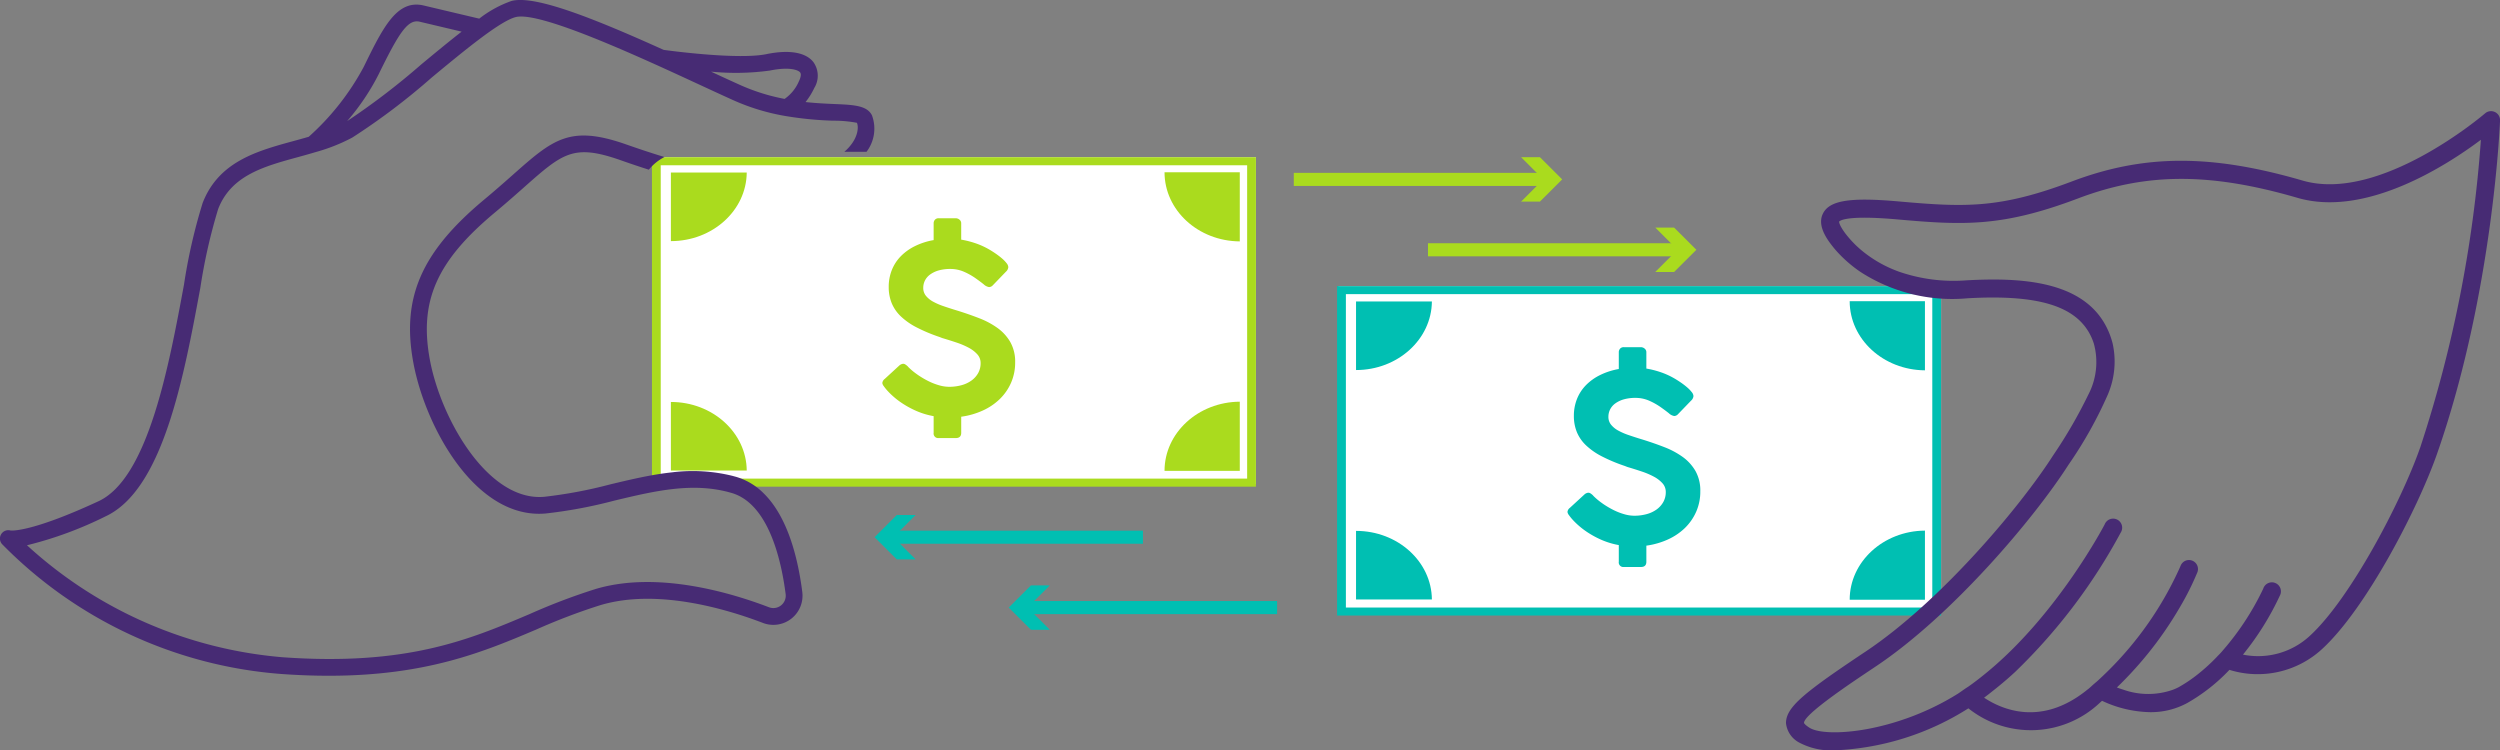 <svg xmlns="http://www.w3.org/2000/svg" xmlns:xlink="http://www.w3.org/1999/xlink" width="248.613" height="74.614" viewBox="0 0 248.613 74.614">
  <rect x="0" y="0" width="248.613" height="74.614" fill="#808080" stroke="none"/>
  <defs>
    <clipPath id="clip-path">
      <rect id="Rectángulo_700" data-name="Rectángulo 700" width="32.762" height="60.063" fill="#aadb1e"/>
    </clipPath>
    <clipPath id="clip-path-2">
      <rect id="Rectángulo_700-2" data-name="Rectángulo 700" width="32.762" height="60.063" fill="none"/>
    </clipPath>
  </defs>
  <g id="Grupo_1743" data-name="Grupo 1743" transform="translate(-71.95 -688.444)">
    <g id="Grupo_1418" data-name="Grupo 1418" transform="translate(196.846 704.076) rotate(90)">
      <rect id="Rectángulo_701" data-name="Rectángulo 701" width="32.506" height="59.923" transform="translate(0)" fill="#fff"/>
      <g id="Grupo_1413" data-name="Grupo 1413" transform="translate(0 0)">
        <g id="Grupo_1411" data-name="Grupo 1411">
          <g id="Enmascarar_grupo_1410" data-name="Enmascarar grupo 1410" clip-path="url(#clip-path)">
            <path id="Trazado_1075" data-name="Trazado 1075" d="M0,0V7.484C3.78,7.484,6.847,4.139,6.877,0Z" transform="translate(1.497 1.605)" fill="#aadb1e"/>
            <path id="Trazado_1076" data-name="Trazado 1076" d="M0,7.544H6.822C6.822,3.4,3.773.032,0,0Z" transform="translate(1.524 50.636)" fill="#aadb1e"/>
            <path id="Trazado_1077" data-name="Trazado 1077" d="M32.762,60.063H0V0H32.762ZM.8,59.189H31.965V.874H.8Z" fill="#aadb1e"/>
            <path id="Trazado_1078" data-name="Trazado 1078" d="M6.877,0V7.484C3.1,7.484.029,4.139,0,0Z" transform="translate(24.314 1.605)" fill="#aadb1e"/>
            <path id="Trazado_1079" data-name="Trazado 1079" d="M6.822,7.544H0C0,3.4,3.05.032,6.822,0Z" transform="translate(24.341 50.636)" fill="#aadb1e"/>
          </g>
        </g>
        <path id="Trazado_1074" data-name="Trazado 1074" d="M3.487,15.547a8.838,8.838,0,0,0,1.052.628,6.19,6.19,0,0,0,1.087.43,3.679,3.679,0,0,0,1.011.157,4.644,4.644,0,0,0,1.226-.157,3.049,3.049,0,0,0,1-.465,2.3,2.3,0,0,0,.668-.744,2,2,0,0,0,.244-.994,1.269,1.269,0,0,0-.331-.872,3.114,3.114,0,0,0-.86-.657A7.629,7.629,0,0,0,7.4,12.368q-.657-.221-1.319-.418a1.9,1.9,0,0,1-.238-.081c-.074-.031-.145-.058-.215-.081a16.156,16.156,0,0,1-2.22-.936A6.764,6.764,0,0,1,1.848,9.764,3.851,3.851,0,0,1,.936,8.451a4.208,4.208,0,0,1-.3-1.616,4.5,4.5,0,0,1,.308-1.68,4.157,4.157,0,0,1,.889-1.372A5.147,5.147,0,0,1,3.243,2.772a6.845,6.845,0,0,1,1.86-.6V.512A.54.54,0,0,1,5.23.151.472.472,0,0,1,5.612,0H7.3a.582.582,0,0,1,.37.139.453.453,0,0,1,.174.372V2.127a8.992,8.992,0,0,1,1.389.349,7.543,7.543,0,0,1,1.343.6q.325.186.674.424a7.3,7.3,0,0,1,.633.482,3.32,3.32,0,0,1,.465.476.7.7,0,0,1,.18.4.687.687,0,0,1-.244.465l-1.3,1.348a.522.522,0,0,1-.372.174,1.027,1.027,0,0,1-.535-.279q-.349-.279-.837-.622a6.626,6.626,0,0,0-1.116-.622,3.36,3.36,0,0,0-1.38-.279A4.112,4.112,0,0,0,5.6,5.19a2.688,2.688,0,0,0-.84.4,1.667,1.667,0,0,0-.516.593,1.61,1.61,0,0,0-.174.738,1.222,1.222,0,0,0,.256.779,2.371,2.371,0,0,0,.7.581A6.334,6.334,0,0,0,6.1,8.747q.622.215,1.354.436,1.127.349,2.174.756a8.08,8.08,0,0,1,1.837.982,4.506,4.506,0,0,1,1.267,1.4,3.961,3.961,0,0,1,.477,2.011,4.97,4.97,0,0,1-.408,2.028,5.13,5.13,0,0,1-1.124,1.622,5.954,5.954,0,0,1-1.7,1.145,7.673,7.673,0,0,1-2.132.61v1.6q0,.523-.544.523H5.612a.456.456,0,0,1-.509-.523V19.68a7.676,7.676,0,0,1-1.773-.541,9.19,9.19,0,0,1-1.621-.924,7.668,7.668,0,0,1-.633-.506,7.141,7.141,0,0,1-.547-.535A4.649,4.649,0,0,1,.145,16.7.656.656,0,0,1,0,16.39a.575.575,0,0,1,.233-.407L1.7,14.635a.679.679,0,0,1,.372-.163.4.4,0,0,1,.209.064,1.626,1.626,0,0,1,.233.18l.07.081a6.54,6.54,0,0,0,.907.75" transform="translate(6.072 37.153) rotate(-90)" fill="#aadb1e"/>
      </g>
    </g>
    <g id="Grupo_1419" data-name="Grupo 1419" transform="translate(264.981 716.897) rotate(90)">
      <rect id="Rectángulo_701-2" data-name="Rectángulo 701" width="32.506" height="59.923" transform="translate(0)" fill="#fff"/>
      <g id="Grupo_1413-2" data-name="Grupo 1413" transform="translate(0 0)">
        <g id="Grupo_1411-2" data-name="Grupo 1411">
          <g id="Grupo_1410" data-name="Grupo 1410" clip-path="url(#clip-path-2)">
            <path id="Trazado_1075-2" data-name="Trazado 1075" d="M0,0V7.484C3.78,7.484,6.847,4.139,6.877,0Z" transform="translate(1.497 1.605)" fill="#00bfb2"/>
            <path id="Trazado_1076-2" data-name="Trazado 1076" d="M0,7.544H6.822C6.822,3.4,3.773.032,0,0Z" transform="translate(1.524 50.636)" fill="#00bfb2"/>
            <path id="Trazado_1077-2" data-name="Trazado 1077" d="M32.762,60.063H0V0H32.762ZM.8,59.189H31.965V.874H.8Z" fill="#00bfb2"/>
            <path id="Trazado_1078-2" data-name="Trazado 1078" d="M6.877,0V7.484C3.1,7.484.029,4.139,0,0Z" transform="translate(24.314 1.605)" fill="#00bfb2"/>
            <path id="Trazado_1079-2" data-name="Trazado 1079" d="M6.822,7.544H0C0,3.4,3.05.032,6.822,0Z" transform="translate(24.341 50.636)" fill="#00bfb2"/>
          </g>
        </g>
        <path id="Trazado_1074-2" data-name="Trazado 1074" d="M3.487,15.547a8.838,8.838,0,0,0,1.052.628,6.19,6.19,0,0,0,1.087.43,3.679,3.679,0,0,0,1.011.157,4.644,4.644,0,0,0,1.226-.157,3.049,3.049,0,0,0,1-.465,2.3,2.3,0,0,0,.668-.744,2,2,0,0,0,.244-.994,1.269,1.269,0,0,0-.331-.872,3.114,3.114,0,0,0-.86-.657A7.629,7.629,0,0,0,7.4,12.368q-.657-.221-1.319-.418a1.9,1.9,0,0,1-.238-.081c-.074-.031-.145-.058-.215-.081a16.156,16.156,0,0,1-2.22-.936A6.764,6.764,0,0,1,1.848,9.764,3.851,3.851,0,0,1,.936,8.451a4.208,4.208,0,0,1-.3-1.616,4.5,4.5,0,0,1,.308-1.68,4.157,4.157,0,0,1,.889-1.372A5.147,5.147,0,0,1,3.243,2.772a6.845,6.845,0,0,1,1.86-.6V.512A.54.54,0,0,1,5.23.151.472.472,0,0,1,5.612,0H7.3a.582.582,0,0,1,.37.139.453.453,0,0,1,.174.372V2.127a8.992,8.992,0,0,1,1.389.349,7.543,7.543,0,0,1,1.343.6q.325.186.674.424a7.3,7.3,0,0,1,.633.482,3.32,3.32,0,0,1,.465.476.7.7,0,0,1,.18.4.687.687,0,0,1-.244.465l-1.3,1.348a.522.522,0,0,1-.372.174,1.027,1.027,0,0,1-.535-.279q-.349-.279-.837-.622a6.626,6.626,0,0,0-1.116-.622,3.36,3.36,0,0,0-1.38-.279A4.112,4.112,0,0,0,5.6,5.19a2.688,2.688,0,0,0-.84.4,1.667,1.667,0,0,0-.516.593,1.61,1.61,0,0,0-.174.738,1.222,1.222,0,0,0,.256.779,2.371,2.371,0,0,0,.7.581A6.334,6.334,0,0,0,6.1,8.747q.622.215,1.354.436,1.127.349,2.174.756a8.08,8.08,0,0,1,1.837.982,4.506,4.506,0,0,1,1.267,1.4,3.961,3.961,0,0,1,.477,2.011,4.97,4.97,0,0,1-.408,2.028,5.13,5.13,0,0,1-1.124,1.622,5.954,5.954,0,0,1-1.7,1.145,7.673,7.673,0,0,1-2.132.61v1.6q0,.523-.544.523H5.612a.456.456,0,0,1-.509-.523V19.68a7.676,7.676,0,0,1-1.773-.541,9.19,9.19,0,0,1-1.621-.924,7.668,7.668,0,0,1-.633-.506,7.141,7.141,0,0,1-.547-.535A4.649,4.649,0,0,1,.145,16.7.656.656,0,0,1,0,16.39a.575.575,0,0,1,.233-.407L1.7,14.635a.679.679,0,0,1,.372-.163.4.4,0,0,1,.209.064,1.626,1.626,0,0,1,.233.18l.07.081a6.54,6.54,0,0,0,.907.75" transform="translate(6.072 37.153) rotate(-90)" fill="#00bfb2"/>
      </g>
    </g>
    <path id="Trazado_334" data-name="Trazado 334" d="M159.767,898.958c-.48-1.029-1.8-1.086-3.791-1.171-.81-.035-1.773-.079-2.837-.193a7.047,7.047,0,0,0,.869-1.4,2.325,2.325,0,0,0-.091-2.578c-.761-.972-2.418-1.251-4.666-.789-2.746.566-9.342-.3-10.221-.423-7.067-3.188-12.809-5.462-15.127-4.867a11.321,11.321,0,0,0-3.213,1.76c-1.023-.241-3.956-.934-5.523-1.306-2.67-.635-4.051,2.193-5.966,6.108a25.312,25.312,0,0,1-5.467,6.947c-.476.139-.961.273-1.456.408-3.68,1.005-7.487,2.045-9.092,6.168a55.2,55.2,0,0,0-1.861,8.15c-1.507,8.118-3.571,19.236-8.5,21.519-6.83,3.165-8.711,2.91-8.738,2.91a.832.832,0,0,0-.848,1.355,43.5,43.5,0,0,0,27.785,12.914c1.67.119,3.234.174,4.708.174,9.785,0,15.51-2.427,20.638-4.6a60.076,60.076,0,0,1,6.381-2.425c5.634-1.679,12.541.391,16.156,1.775a2.9,2.9,0,0,0,3.91-3.069c-.437-3.449-1.481-7.557-3.9-9.879a6.4,6.4,0,0,0-2.648-1.571c-.121-.036-.241-.063-.362-.1a16.513,16.513,0,0,0-6.073-.355c-.738.08-1.474.193-2.206.329-1.313.243-2.617.555-3.907.863a45.64,45.64,0,0,1-6.579,1.237c-5.578.479-10.254-7.73-11.353-13.586s.653-9.851,6.475-14.7c1.107-.923,2.04-1.747,2.863-2.476,3.884-3.436,4.927-4.361,9.638-2.706,1.035.364,1.943.668,2.791.939a4.788,4.788,0,0,1,1.557-1.26c-1.121-.338-2.334-.736-3.8-1.25-5.633-1.979-7.29-.512-11.293,3.03-.815.721-1.738,1.537-2.826,2.443-6.288,5.238-8.264,9.8-7.046,16.288,1.2,6.376,6.2,15.533,13.132,14.939a46.841,46.841,0,0,0,6.825-1.277c4.052-.97,7.88-1.885,11.69-.764,3.7,1.087,4.948,6.771,5.366,10.062a1.231,1.231,0,0,1-1.663,1.3c-3.813-1.459-11.12-3.634-17.227-1.816a61.447,61.447,0,0,0-6.555,2.489c-6.008,2.548-12.219,5.184-24.578,4.3a42.891,42.891,0,0,1-25.423-11.136,37.661,37.661,0,0,0,7.806-2.871c5.706-2.644,7.773-13.779,9.433-22.727a55.024,55.024,0,0,1,1.776-7.849c1.3-3.341,4.545-4.227,7.979-5.165.56-.153,1.124-.312,1.686-.479l.036-.011a17.838,17.838,0,0,0,3.633-1.44,65.856,65.856,0,0,0,7.918-5.987c3.164-2.619,6.75-5.588,8.328-5.994,2.418-.622,12.329,3.966,18.252,6.706,1.24.574,2.393,1.107,3.4,1.561a21.525,21.525,0,0,0,4.938,1.527c.014.005.03,0,.044.008a34.47,34.47,0,0,0,4.953.5,12.013,12.013,0,0,1,2.352.211c.2.435.134,1.684-1.251,2.882h2.206a3.8,3.8,0,0,0,.555-3.586m-44.839-5.1a71.227,71.227,0,0,1-7.369,5.635,22.928,22.928,0,0,0,3.139-4.665c2.034-4.162,2.91-5.5,4.083-5.22l4.167.987c-1.262.981-2.626,2.109-4.02,3.263M152.5,895.48a4.112,4.112,0,0,1-1.443,1.8,19.855,19.855,0,0,1-4.406-1.377c-.873-.393-1.859-.848-2.912-1.335a24.943,24.943,0,0,0,5.844-.106c1.958-.4,2.831-.055,3.019.185.166.212-.016.654-.1.835" transform="translate(-1.082 -199)" fill="#472b74"/>
    <path id="Trazado_338" data-name="Trazado 338" d="M312.136,898.584a.9.9,0,0,0-.972.132c-.105.089-10.427,8.933-18.149,6.684-9.119-2.651-15.772-2.625-22.962.094s-10.656,2.562-17.209,1.981c-4.782-.424-6.819-.112-7.5,1.154-.612,1.126.218,2.408.9,3.274.177.227.4.493.675.781a13.024,13.024,0,0,0,2.113,1.792,16.793,16.793,0,0,0,10.653,2.632c7.02-.4,10.806.752,12.263,3.735a5.845,5.845,0,0,1,.307.772,6.963,6.963,0,0,1-.555,5.086,47.617,47.617,0,0,1-3.5,6.038c-3.271,5.118-11.219,14.551-18.642,19.5-1.131.754-2.112,1.417-2.964,2.008-.99.687-1.795,1.273-2.454,1.791-1.853,1.457-2.5,2.36-2.5,3.314a2.477,2.477,0,0,0,1.369,1.964,6.807,6.807,0,0,0,3.535.743,26.834,26.834,0,0,0,13.218-4.164l.016-.011a9.977,9.977,0,0,0,13.11-.588c.064-.052.12-.106.183-.159a11.74,11.74,0,0,0,4.783,1.129,7.536,7.536,0,0,0,3.7-.917,18,18,0,0,0,4.184-3.291,9.442,9.442,0,0,0,9.188-2.047c4.412-4.025,9.577-14.052,11.461-19.443,5.59-16,6.256-32.974,6.263-33.143a.894.894,0,0,0-.509-.84m-7.444,33.393c-1.863,5.33-6.94,15.025-10.978,18.711a7.559,7.559,0,0,1-6.634,1.853,28.058,28.058,0,0,0,3.657-5.843.9.9,0,1,0-1.64-.718,26.91,26.91,0,0,1-4.047,6.177c-.247.3-.5.526-.508.548a18.848,18.848,0,0,1-1.927,1.77,14.168,14.168,0,0,1-1.935,1.307,5.329,5.329,0,0,1-.571.255,7.391,7.391,0,0,1-4.9,0c-.239-.074-.466-.151-.67-.228.544-.518,1.047-1.041,1.529-1.563a36.573,36.573,0,0,0,4.755-6.447,27.119,27.119,0,0,0,1.732-3.47.895.895,0,0,0-1.671-.64s-.026.064-.061.146a34.08,34.08,0,0,1-7.247,10.411c-.307.3-.62.6-.948.9-.318.275-.487.413-.629.551-.089.076-.171.154-.261.229-.051.043-.1.075-.151.116-4.522,3.659-8.436,1.988-10.253.782.344-.251.675-.518,1.008-.782.722-.573,1.423-1.169,2.094-1.791a56.228,56.228,0,0,0,10.484-13.84.9.9,0,1,0-1.592-.819c-.051.1-4.639,8.868-11.645,14.659-.63.52-1.272,1.026-1.94,1.49-.385.242-.675.465-.972.662-6.2,3.9-13.2,4.434-14.8,3.409-.5-.317-.544-.473-.544-.473-.02-.522,1.768-1.916,3.724-3.3.891-.629,1.813-1.251,2.619-1.791l.774-.517c7.638-5.093,15.8-14.775,19.187-20.072a41.547,41.547,0,0,0,3.9-6.956,8.312,8.312,0,0,0,.491-5.086,7.736,7.736,0,0,0-.57-1.559c-2.332-4.766-8.687-5.025-13.973-4.737a16.636,16.636,0,0,1-6.656-.843,12.393,12.393,0,0,1-3.336-1.792,10.59,10.59,0,0,1-1.938-1.884c-.76-.972-.729-1.313-.736-1.313.091-.118.779-.668,5.777-.228,6.643.592,10.462.763,18-2.09,6.791-2.568,13.116-2.583,21.827-.049,6.787,1.968,14.847-3.246,18.223-5.78a126.4,126.4,0,0,1-6.045,30.637" transform="translate(7.918 -199)" fill="#472b74"/>
    <g id="Grupo_1422" data-name="Grupo 1422" transform="translate(-1.082 -199)">
      <g id="Grupo_1420" data-name="Grupo 1420" transform="translate(201.694 903.077)">
        <path id="Trazado_1080" data-name="Trazado 1080" d="M0,8.477H0Z" transform="translate(0 -6.27)" fill="#aadb1e"/>
        <rect id="Rectángulo_702" data-name="Rectángulo 702" width="25.197" height="1.302" transform="translate(0 1.556)" fill="#aadb1e"/>
        <path id="Trazado_1081" data-name="Trazado 1081" d="M86.814,0l2.208,2.207L86.814,4.414h1.874L90.9,2.207,88.688,0Z" transform="translate(-64.21)" fill="#aadb1e"/>
      </g>
      <g id="Grupo_1421" data-name="Grupo 1421" transform="translate(215.037 910.077)">
        <path id="Trazado_1080-2" data-name="Trazado 1080" d="M0,8.477H0Z" transform="translate(0 -6.27)" fill="#aadb1e"/>
        <rect id="Rectángulo_702-2" data-name="Rectángulo 702" width="25.197" height="1.302" transform="translate(0 1.556)" fill="#aadb1e"/>
        <path id="Trazado_1081-2" data-name="Trazado 1081" d="M86.814,0l2.208,2.207L86.814,4.414h1.874L90.9,2.207,88.688,0Z" transform="translate(-64.21)" fill="#aadb1e"/>
      </g>
    </g>
    <g id="Grupo_1423" data-name="Grupo 1423" transform="translate(400.646 1654.149) rotate(180)">
      <g id="Grupo_1420-2" data-name="Grupo 1420" transform="translate(201.694 903.077)">
        <path id="Trazado_1080-3" data-name="Trazado 1080" d="M0,8.477H0Z" transform="translate(0 -6.27)" fill="#00bfb2"/>
        <rect id="Rectángulo_702-3" data-name="Rectángulo 702" width="25.197" height="1.302" transform="translate(0 1.556)" fill="#00bfb2"/>
        <path id="Trazado_1081-3" data-name="Trazado 1081" d="M86.814,0l2.208,2.207L86.814,4.414h1.874L90.9,2.207,88.688,0Z" transform="translate(-64.21)" fill="#00bfb2"/>
      </g>
      <g id="Grupo_1421-2" data-name="Grupo 1421" transform="translate(215.037 910.077)">
        <path id="Trazado_1080-4" data-name="Trazado 1080" d="M0,8.477H0Z" transform="translate(0 -6.27)" fill="#00bfb2"/>
        <rect id="Rectángulo_702-4" data-name="Rectángulo 702" width="25.197" height="1.302" transform="translate(0 1.556)" fill="#00bfb2"/>
        <path id="Trazado_1081-4" data-name="Trazado 1081" d="M86.814,0l2.208,2.207L86.814,4.414h1.874L90.9,2.207,88.688,0Z" transform="translate(-64.21)" fill="#00bfb2"/>
      </g>
    </g>
  </g>
</svg>
